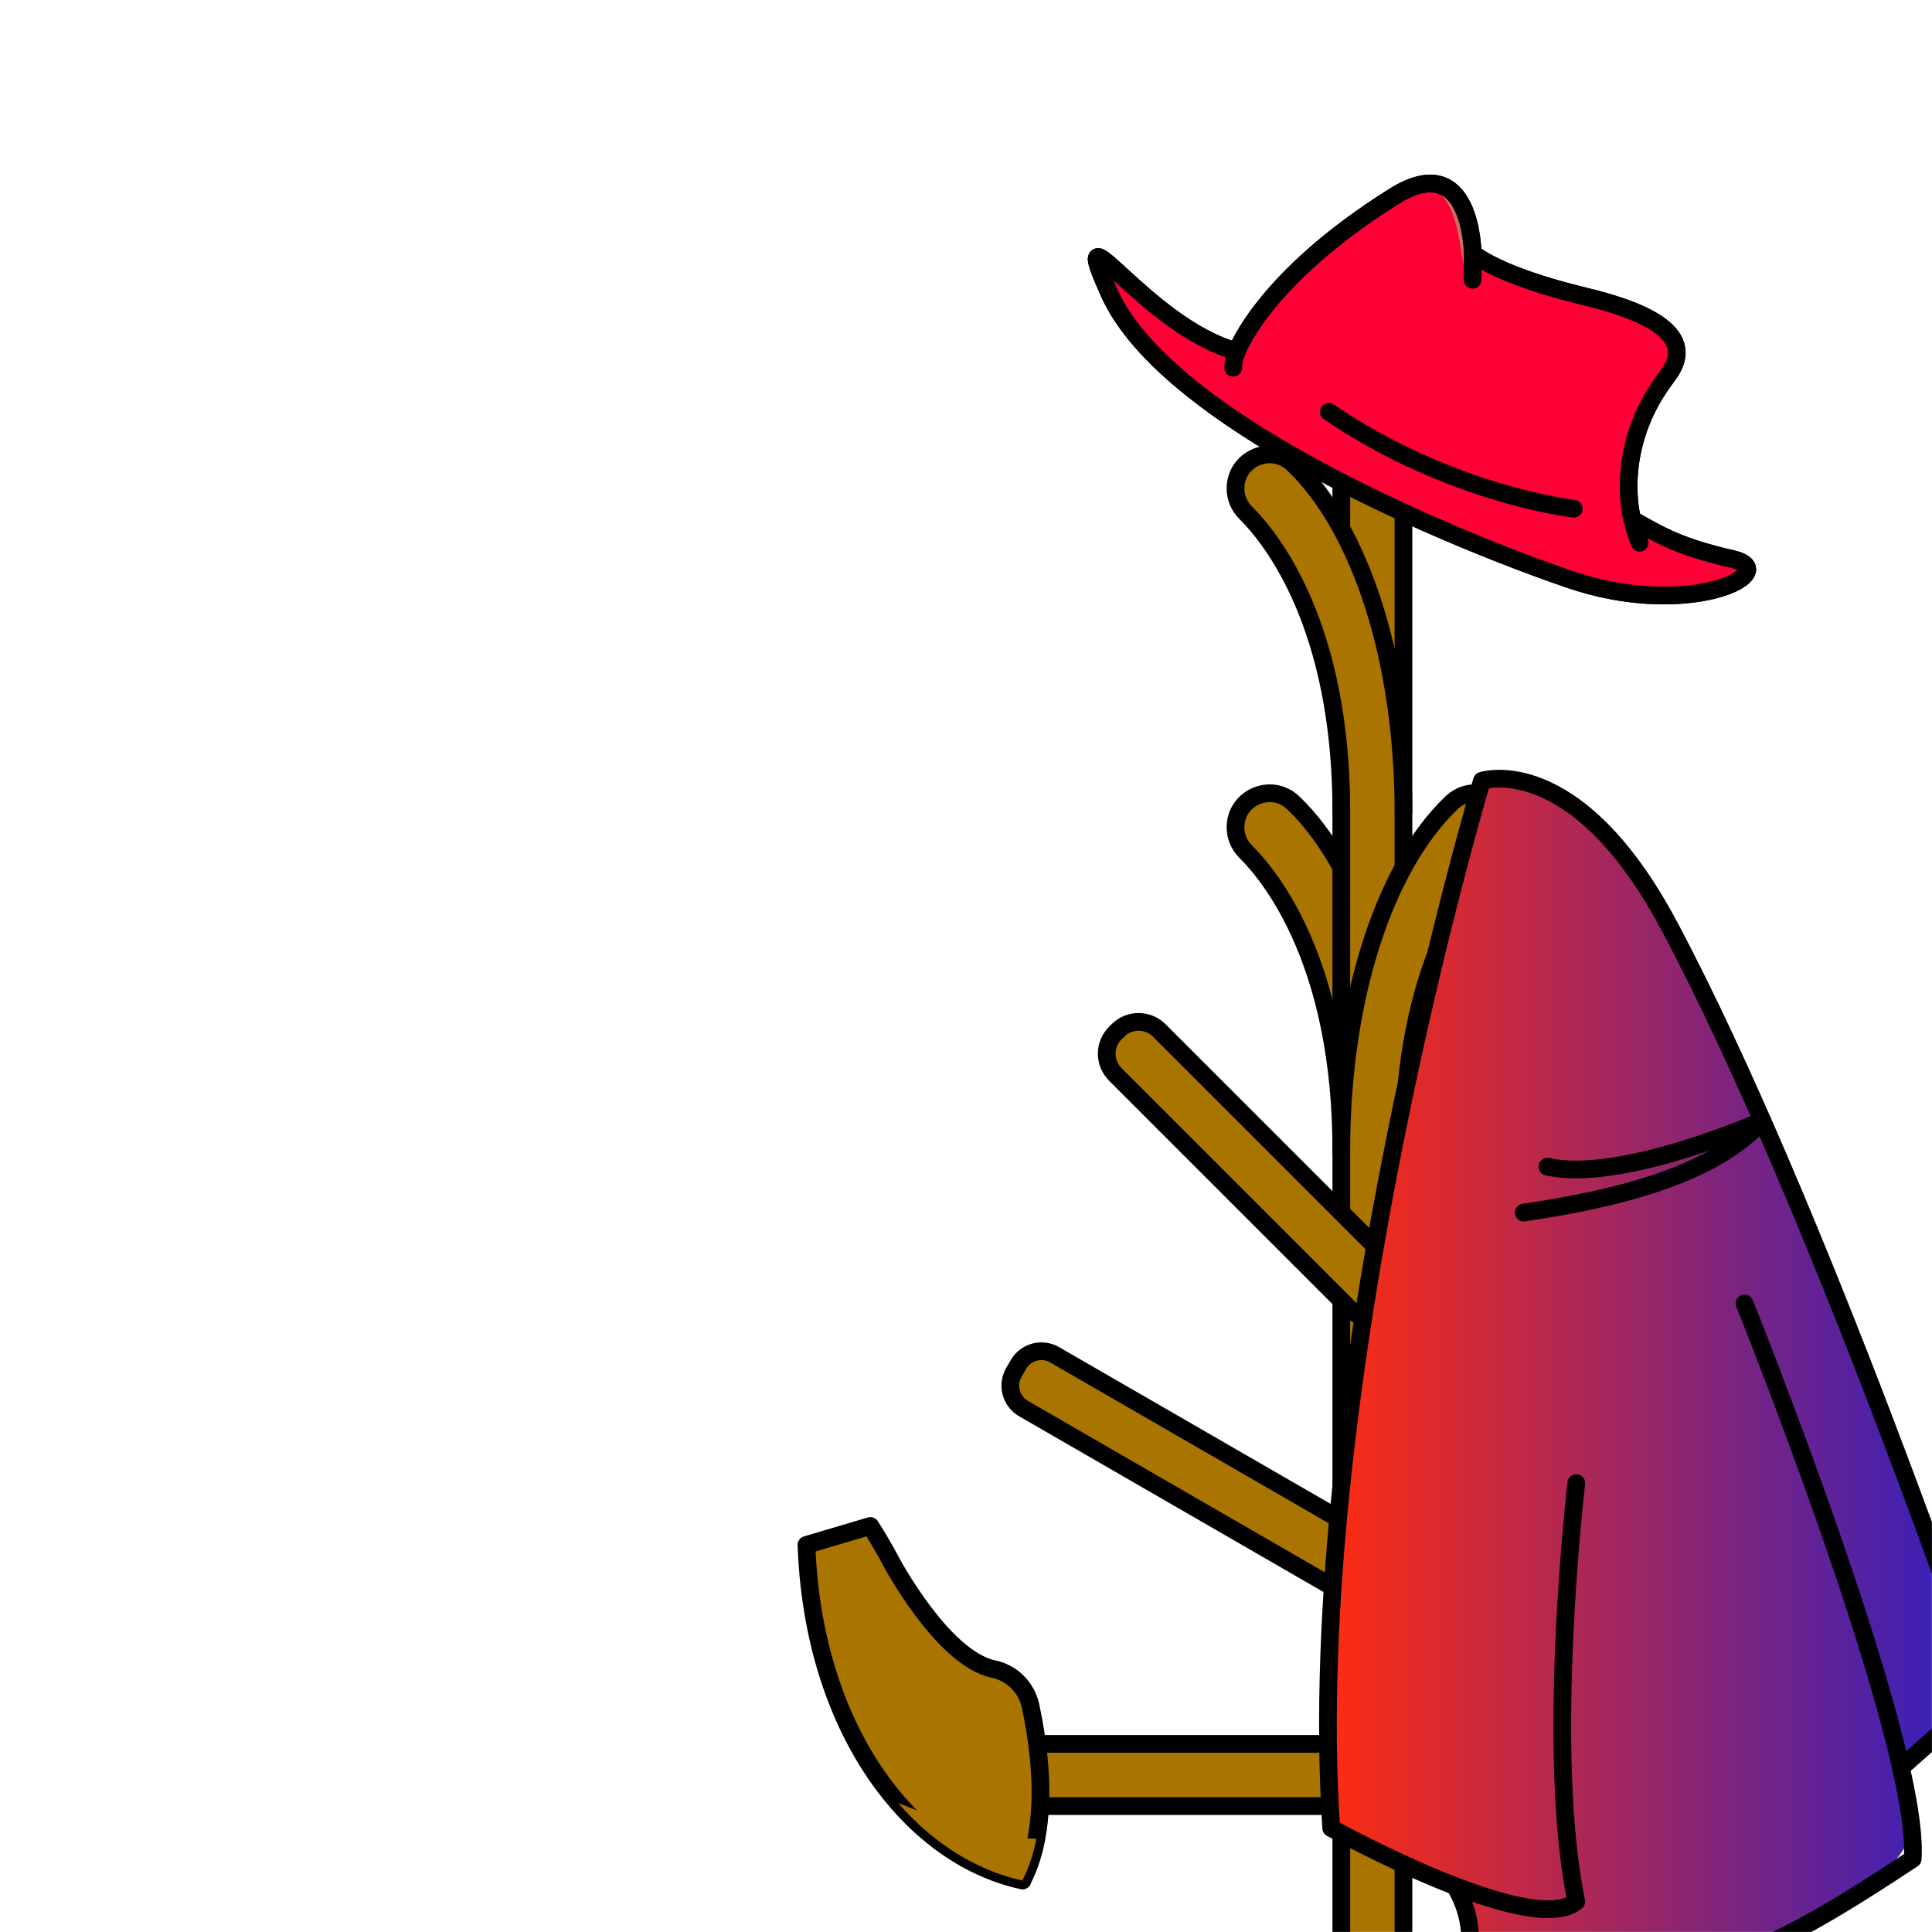 <svg width="2000" height="2000" viewBox="0 0 2000 2000" fill="none" xmlns="http://www.w3.org/2000/svg">
<g clip-path="url(#clip0_655_2726)">
<mask id="mask0_655_2726" style="mask-type:luminance" maskUnits="userSpaceOnUse" x="0" y="0" width="2000" height="2000">
<path d="M2000 0H0V2000H2000V0Z" fill="white"/>
</mask>
<g mask="url(#mask0_655_2726)">
<path d="M1023.84 1805.3C1006.07 1805.3 991.67 1819.7 991.67 1837.47C991.67 1855.23 1006.07 1869.64 1023.84 1869.64H1420.68C1438.45 1869.64 1452.85 1855.23 1452.85 1837.47C1452.85 1819.7 1438.45 1805.3 1420.68 1805.3H1023.84Z" fill="#A97400" stroke="black" stroke-width="18.34" stroke-linecap="round" stroke-linejoin="round"/>
<path d="M1452.85 1191.14C1452.85 1033.8 1408.28 897.6 1338.8 831.12C1316.3 809.59 1279 825.33 1279 856.47C1279 865.88 1282.75 874.85 1289.43 881.48C1316.79 908.68 1388.53 998.38 1388.53 1191.13" fill="#A97400"/>
<path d="M1452.85 1191.14C1452.85 1033.8 1408.28 897.6 1338.8 831.12C1316.3 809.59 1279 825.33 1279 856.47C1279 865.88 1282.75 874.85 1289.43 881.48C1316.79 908.68 1388.53 998.38 1388.53 1191.13" stroke="black" stroke-width="18.34" stroke-linecap="round" stroke-linejoin="round"/>
<path d="M1054.25 1412.54L1049.56 1420.67C1041.97 1433.81 1046.47 1450.62 1059.62 1458.2L1406.94 1658.73C1420.08 1666.32 1436.89 1661.81 1444.47 1648.67L1449.16 1640.55C1456.75 1627.4 1452.25 1610.6 1439.11 1603.01L1091.79 1402.48C1078.64 1394.9 1061.84 1399.4 1054.25 1412.54Z" fill="#A97400" stroke="black" stroke-width="18.34" stroke-linecap="round" stroke-linejoin="round"/>
<path d="M1452.85 383.17C1452.85 365.403 1438.45 351 1420.68 351C1402.91 351 1388.51 365.403 1388.51 383.17V2465.65C1388.51 2483.42 1402.91 2497.82 1420.68 2497.82C1438.45 2497.82 1452.85 2483.42 1452.85 2465.65V383.17Z" fill="#A97400" stroke="black" stroke-width="18.34" stroke-linecap="round" stroke-linejoin="round"/>
<path d="M1157.25 1066.71L1154.55 1069.41C1142.73 1081.22 1142.73 1100.38 1154.55 1112.2L1397.89 1355.55C1409.71 1367.36 1428.87 1367.36 1440.69 1355.55L1443.39 1352.84C1455.21 1341.03 1455.21 1321.87 1443.39 1310.05L1200.04 1066.71C1188.23 1054.89 1169.07 1054.89 1157.25 1066.71Z" fill="#A97400" stroke="black" stroke-width="18.34" stroke-linecap="round" stroke-linejoin="round"/>
<path d="M1420.68 1805.3C1402.91 1805.3 1388.51 1819.7 1388.51 1837.47C1388.51 1855.23 1402.91 1869.64 1420.68 1869.64H1817.52C1835.29 1869.64 1849.69 1855.23 1849.69 1837.47C1849.69 1819.7 1835.29 1805.3 1817.52 1805.3H1420.68Z" fill="#A97400" stroke="black" stroke-width="18.34" stroke-linecap="round" stroke-linejoin="round"/>
<path d="M1148.38 303.527C1163.77 337.657 1194.39 370.947 1233.54 402.297V402.317C1301.26 456.557 1394.44 505.017 1478.4 542.067C1478.42 542.067 1478.42 542.097 1478.45 542.097C1504.6 553.627 1529.86 564.087 1553.18 573.227C1553.2 573.257 1553.25 573.257 1553.27 573.287C1579.97 583.777 1604.1 592.577 1624.11 599.457C1639.21 604.667 1653.89 608.487 1667.94 611.177C1771.25 631.007 1841.23 589.707 1793.39 578.747C1739.03 566.307 1719.17 554.587 1689.73 537.777C1689.73 537.777 1668.57 464.167 1725.87 389.447C1738.13 373.447 1740.06 357.737 1725.56 343.177C1712.46 330.007 1685.93 317.757 1641.46 307.047C1547.84 284.547 1524.47 261.937 1524.47 261.937C1524.47 261.937 1523.6 152.777 1443.04 203.277C1307.22 288.427 1280.33 363.747 1280.33 363.747C1184.97 337.647 1102.27 201.287 1148.39 303.517L1148.38 303.527Z" fill="#FF0036" stroke="black" stroke-width="18.34" stroke-linecap="round" stroke-linejoin="round"/>
<g style="mix-blend-mode:multiply">
<path d="M1519.69 290.158C1507.98 260.938 1515.68 211.148 1476.77 189.398C1476.77 189.398 1519.71 189.248 1525.64 249.978C1528.28 277.008 1520.97 293.348 1519.69 290.158Z" fill="#CC6D62"/>
</g>
<g style="mix-blend-mode:multiply">
<path d="M1422.89 455.45C1424.36 457.73 1472.22 531.41 1553.18 573.23C1553.2 573.26 1553.25 573.26 1553.27 573.29C1579.97 583.78 1604.1 592.58 1624.11 599.46C1639.21 604.67 1653.89 608.49 1667.94 611.18C1771.25 631.01 1841.23 589.71 1793.39 578.75C1739.03 566.31 1719.17 554.59 1689.73 537.78C1689.73 537.78 1668.57 464.17 1725.87 389.45C1738.13 373.45 1740.06 357.74 1725.56 343.18C1695.1 415.61 1643.48 452.15 1648.68 473.14C1655.96 502.59 1675.39 546.53 1600.66 523.81C1600.66 523.81 1451.24 485.87 1422.9 455.45H1422.89Z" fill="#FF0036"/>
</g>
<path d="M1148.38 303.527C1163.77 337.657 1194.39 370.947 1233.54 402.297V402.317C1301.26 456.557 1394.44 505.017 1478.4 542.067C1478.42 542.067 1478.42 542.097 1478.45 542.097C1504.6 553.627 1529.86 564.087 1553.18 573.227C1553.2 573.257 1553.25 573.257 1553.27 573.287C1579.97 583.777 1604.1 592.577 1624.11 599.457C1639.21 604.667 1653.89 608.487 1667.94 611.177C1771.25 631.007 1841.23 589.707 1793.39 578.747C1739.03 566.307 1719.17 554.587 1689.73 537.777C1689.73 537.777 1668.57 464.167 1725.87 389.447C1738.13 373.447 1740.06 357.737 1725.56 343.177C1712.46 330.007 1685.93 317.757 1641.46 307.047C1547.84 284.547 1524.47 261.937 1524.47 261.937C1524.47 261.937 1523.6 152.777 1443.04 203.277C1307.22 288.427 1280.33 363.747 1280.33 363.747C1184.97 337.647 1102.27 201.287 1148.39 303.517L1148.38 303.527Z" stroke="black" stroke-width="18.34" stroke-linecap="round" stroke-linejoin="round"/>
<path d="M1629.17 526.595C1629.17 526.595 1502.18 512.545 1375.6 426.355" stroke="black" stroke-width="18.34" stroke-linecap="round" stroke-linejoin="round"/>
<path d="M1524.47 261.938L1524.42 289.607" stroke="black" stroke-width="18.34" stroke-linecap="round" stroke-linejoin="round"/>
<path d="M1689.72 537.777C1694.91 558.247 1697.28 561.817 1697.28 561.817" stroke="black" stroke-width="18.34" stroke-linecap="round" stroke-linejoin="round"/>
<path d="M1280.32 363.75C1280.32 363.75 1276.72 372.02 1276.61 380.62" stroke="black" stroke-width="18.34" stroke-linecap="round" stroke-linejoin="round"/>
<path d="M1388.51 1191.14C1388.51 1033.8 1433.08 897.6 1502.56 831.12C1525.06 809.59 1562.36 825.33 1562.36 856.47C1562.36 865.88 1558.61 874.85 1551.93 881.48C1524.57 908.68 1452.83 998.38 1452.83 1191.13" fill="#A97400"/>
<path d="M1388.51 1191.14C1388.51 1033.8 1433.08 897.6 1502.56 831.12C1525.06 809.59 1562.36 825.33 1562.36 856.47C1562.36 865.88 1558.61 874.85 1551.93 881.48C1524.57 908.68 1452.83 998.38 1452.83 1191.13" stroke="black" stroke-width="18.34" stroke-linecap="round" stroke-linejoin="round"/>
<path d="M1452.85 840.347C1452.85 683.007 1408.28 546.807 1338.8 480.327C1316.3 458.797 1279 474.537 1279 505.677C1279 515.087 1282.75 524.057 1289.43 530.687C1316.79 557.887 1388.53 647.587 1388.53 840.337" fill="#A97400"/>
<path d="M1452.85 840.347C1452.85 683.007 1408.28 546.807 1338.8 480.327C1316.3 458.797 1279 474.537 1279 505.677C1279 515.087 1282.75 524.057 1289.43 530.687C1316.79 557.887 1388.53 647.587 1388.53 840.337" stroke="black" stroke-width="18.34" stroke-linecap="round" stroke-linejoin="round"/>
<path d="M1072.82 1903.47C1069.96 1918.47 1065.37 1932.89 1058.66 1945.99L1058.51 1946.72C1056.82 1946.35 1055.17 1945.99 1053.48 1945.55C1051.68 1945.11 1049.85 1944.63 1048.05 1944.16C1045.04 1943.32 1042.03 1942.44 1039.06 1941.45C1038.18 1941.19 1037.34 1940.9 1036.46 1940.61C1035.03 1940.13 1033.56 1939.62 1032.09 1939.07C1031.06 1938.7 1030.04 1938.34 1029.01 1937.93C1026.81 1937.09 1024.61 1936.24 1022.44 1935.29C1019.95 1934.26 1017.45 1933.16 1014.96 1931.99C1013.53 1931.37 1012.13 1930.67 1010.74 1929.97C1009.68 1929.46 1008.65 1928.94 1007.62 1928.43C1001.53 1925.35 995.51 1921.94 989.64 1918.23C988.43 1917.46 987.22 1916.69 986.01 1915.92C979.04 1911.37 972.22 1906.42 965.57 1901.06C963.55 1899.48 961.61 1897.83 959.63 1896.14C952.95 1890.49 946.5 1884.4 940.22 1877.91C939.23 1876.88 938.24 1875.86 937.25 1874.79C936.22 1873.69 935.2 1872.59 934.17 1871.45C932.67 1869.84 931.16 1868.15 929.69 1866.46C875.65 1804.53 838.78 1711.82 834.85 1599.3L901 1579.67C913.44 1598.97 922.61 1616.76 922.61 1616.76C922.61 1616.76 975.9 1716.95 1028.54 1727.83C1047.79 1731.81 1062.75 1746.95 1066.86 1766.18C1074.58 1802.25 1082.04 1855.86 1072.81 1903.48L1072.82 1903.47Z" fill="#A97400" stroke="black" stroke-width="18.34" stroke-linecap="round" stroke-linejoin="round"/>
<g style="mix-blend-mode:multiply">
<path d="M1072.82 1903.47C1069.96 1918.47 1065.37 1932.89 1058.66 1945.99L1058.51 1946.72C1056.82 1946.35 1055.17 1945.99 1053.48 1945.55C1051.68 1945.11 1049.85 1944.63 1048.05 1944.16C1045.04 1943.32 1042.03 1942.44 1039.06 1941.45C1038.18 1941.19 1037.34 1940.9 1036.46 1940.61C1035.03 1940.13 1033.56 1939.62 1032.09 1939.07C1031.06 1938.7 1030.04 1938.34 1029.01 1937.93C1026.81 1937.09 1024.61 1936.24 1022.44 1935.29C1019.95 1934.26 1017.45 1933.16 1014.96 1931.99C1013.53 1931.37 1012.13 1930.67 1010.74 1929.97C1009.68 1929.46 1008.65 1928.94 1007.62 1928.43C1001.53 1925.35 995.509 1921.94 989.639 1918.23C988.429 1917.46 987.219 1916.69 986.009 1915.92C979.039 1911.37 972.219 1906.42 965.569 1901.06C963.549 1899.48 961.609 1897.83 959.629 1896.14C952.949 1890.49 946.499 1884.4 940.219 1877.91C939.229 1876.88 938.239 1875.86 937.249 1874.79C936.219 1873.69 935.199 1872.59 934.169 1871.45C932.669 1869.84 931.159 1868.15 929.689 1866.46C992.129 1891.44 1037.26 1902.67 1072.81 1903.48L1072.82 1903.47Z" fill="#A97400"/>
</g>
<path d="M1461.34 1097.43C1425.67 1277.42 1409.04 1275.47 1375.73 1722.04C1376.66 1868.13 1354.56 1899.42 1407.54 1907.92C1462.1 1920.93 1523.36 1960.18 1521.13 1995.89C1518.91 2031.59 1499.09 2062.03 1521.19 2061.28C1543.29 2060.53 1780.02 2088.03 1935.22 1953.44C1980.2 1910.56 1984.47 1901.82 1971.46 1846.6C1971.46 1846.6 1965.42 1832.05 2009.59 1792.92C2053.76 1753.79 2069.97 1762.28 2024.29 1669.73C1980.53 1549.61 1801.25 1060.84 1727.99 958.508C1654.73 856.168 1636.22 841.408 1589.31 813.008C1542.4 784.608 1523.68 811.238 1516.5 870.718C1501.45 927.968 1461.32 1097.43 1461.32 1097.43H1461.34Z" fill="url(#paint0_linear_655_2726)"/>
<path d="M1967.88 1829.88L2053.78 1753.79C2053.78 1753.79 1880.8 1245.58 1728 958.499C1631.04 776.329 1534.08 808.209 1534.08 808.209C1534.08 808.209 1347.62 1430.3 1378.05 1892.43C1378.05 1892.43 1585.55 2007.29 1631.8 1968.4C1599.15 1812.8 1631.8 1535.32 1631.8 1535.32" stroke="black" stroke-width="18.34" stroke-linecap="round" stroke-linejoin="round"/>
<path d="M1805.92 1349.25C1805.92 1349.25 1988.2 1802.43 1980.03 1924.31C1792.31 2048.79 1748.79 2053.97 1506.66 2061.75C1541.34 2001.9 1505.7 1952.23 1505.7 1952.23" stroke="black" stroke-width="18.34" stroke-linecap="round" stroke-linejoin="round"/>
<path d="M1577.4 1255.25C1683.5 1239.69 1776 1213.76 1824.41 1160.19C1824.41 1160.19 1678.06 1225.02 1601.89 1207.72" stroke="black" stroke-width="18.34" stroke-linecap="round" stroke-linejoin="round"/>
</g>
</g>
<defs>
<linearGradient id="paint0_linear_655_2726" x1="1371.94" y1="1432.36" x2="2051.63" y2="1432.36" gradientUnits="userSpaceOnUse">
<stop stop-color="#FF2C10"/>
<stop offset="1" stop-color="#2D1FC3"/>
</linearGradient>
<clipPath id="clip0_655_2726">
<rect width="2000" height="2000" fill="white"/>
</clipPath>
</defs>
</svg>
